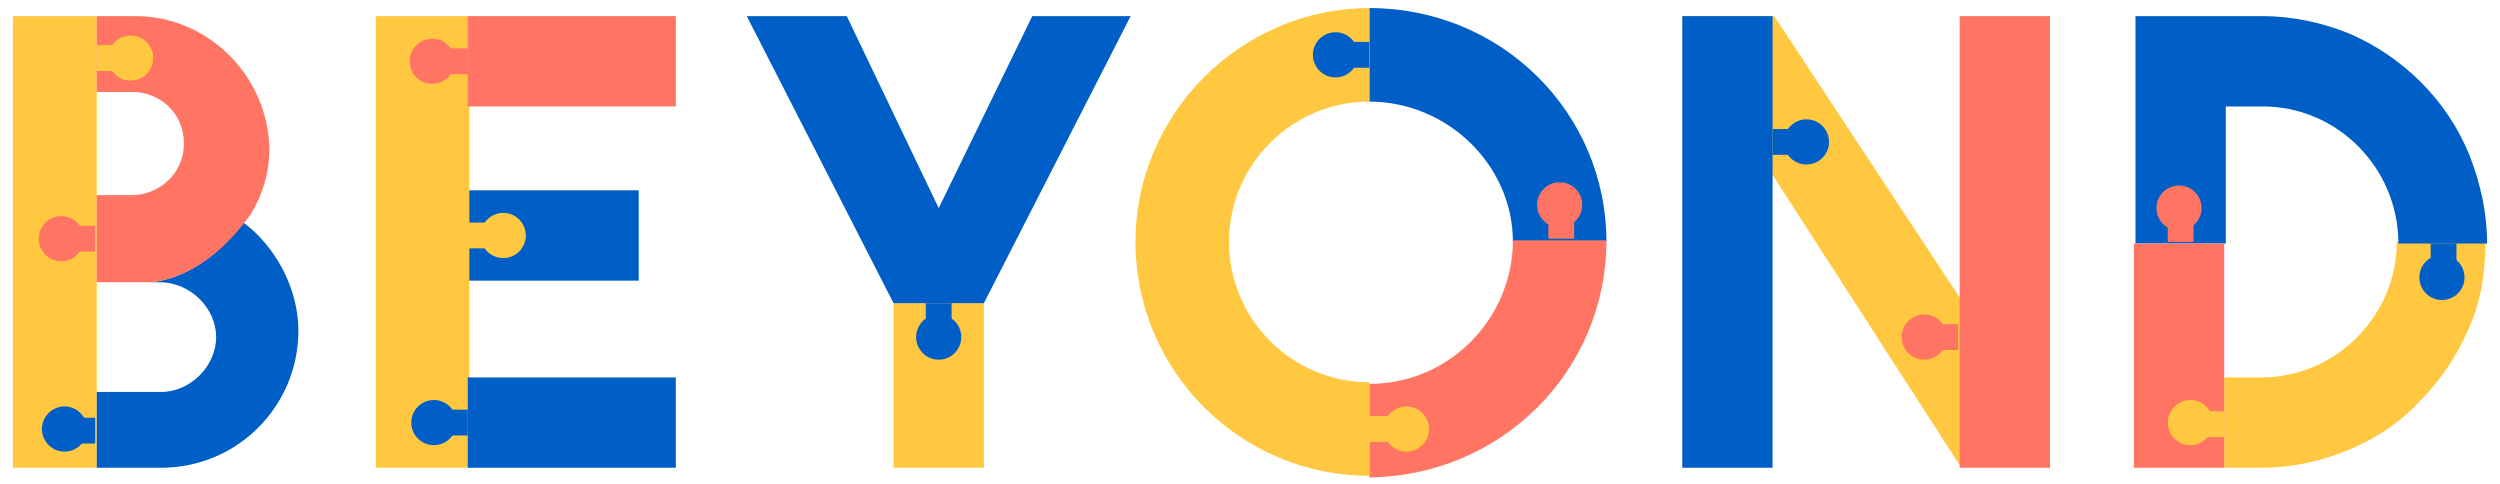 <?xml version="1.0" encoding="utf-8"?>
<!-- Generator: Adobe Illustrator 18.1.1, SVG Export Plug-In . SVG Version: 6.00 Build 0)  -->
<svg version="1.1" id="Layer_1" xmlns="http://www.w3.org/2000/svg" xmlns:xlink="http://www.w3.org/1999/xlink" x="0px" y="0px"
	 viewBox="0 0 155 30" enable-background="new 0 0 155 30" xml:space="preserve">
<path fill="#FFC840" d="M148.6,15c0,4.6-3.8,8.4-8.4,8.4l-2.3,0V29h2.3c1.9,0,3.7-0.4,5.4-1.1c1.7-0.7,3.2-1.7,4.4-3
	c1.3-1.3,2.3-2.8,3-4.4c0.8-1.7,1.1-3.6,1.1-5.5H148.6z"/>
<path fill="#005FC6" d="M154.2,15.1c0-1.9-0.4-3.7-1.1-5.5c-0.7-1.7-1.7-3.2-3-4.5c-1.3-1.3-2.8-2.3-4.4-3C144,1.4,142.1,1,140.3,1
	h-7.9v14.1l5.6,0l0-8.5l2.3,0c4.6,0,8.4,3.8,8.4,8.5H154.2z"/>
<polygon fill="#FF7462" points="132.3,15.1 132.3,29 137.9,29 137.9,15.1 "/>
<path fill="#005FC6" d="M84.9,0.5v5.8c4.8,0,8.9,3.9,8.9,8.7h5.8C99.6,7,93.1,0.5,84.9,0.5z"/>
<path fill="#FF7462" d="M99.6,14.9h-5.8c0,4.8-3.9,8.9-8.9,8.9v5.8C93.1,29.5,99.6,23,99.6,14.9z"/>
<path fill="#FFC840" d="M84.9,23.7c-4.8,0-8.7-3.9-8.7-8.7c0-4.8,3.9-8.7,8.7-8.7V0.5C77,0.5,70.4,7,70.4,15c0,8,6.5,14.5,14.5,14.5
	V23.7z"/>
<path fill="#FFC840" d="M121.6,29l-11.6-18l-5.6-10h5.6l11.6,17.6V29z"/>
<rect x="121.5" y="1" fill="#FF7462" width="5.6" height="28"/>
<rect x="104.3" y="1" fill="#005FC6" width="5.6" height="28"/>
<path fill="#FFC840" d="M61,18.8V29h-5.6V18.8H61z"/>
<polygon fill="#005FC6" points="61,18.8 70.1,1 64,1 58.2,12.9 52.5,1 46.3,1 55.4,18.8 "/>
<path fill="#FFC840" d="M6,1v28H0.8V1H6z"/>
<path fill="#005FC6" d="M15.1,13.8c-2.8,3.7-5.8,3.7-5.9,3.7c0,0,0,0,0,0c0,0,0,0,0,0h0.7c1.9,0,3.5,1.6,3.5,3.4s-1.6,3.4-3.4,3.4H6
	V29h4c4.7,0,8.5-3.8,8.5-8.5C18.5,17.9,17.1,15.3,15.1,13.8z"/>
<path fill="#FF7462" d="M8.4,1H6v4.7h2.2c1.6,0,3.2,1.2,3.2,3.2c0,2-1.7,3.2-3.2,3.2H6v5.4c0,0,3,0,3.2,0c0.1,0,3.4,0,6.4-4.3
	c0.7-1.2,1.1-2.5,1.1-4C16.6,4.7,12.9,1,8.4,1z"/>
<circle fill="#FFC840" cx="8.1" cy="3.6" r="1.4"/>
<circle fill="#FF7462" cx="3.8" cy="14.8" r="1.4"/>
<circle fill="#FF7462" cx="31.2" cy="14.6" r="1.4"/>
<circle fill="#005FC6" cx="4" cy="26.6" r="1.4"/>
<rect x="3.8" y="14" fill="#FF7462" width="2.1" height="1.6"/>
<rect x="3.8" y="25.9" fill="#005FC6" width="2.1" height="1.6"/>
<rect x="6" y="2.8" fill="#FFC840" width="2.1" height="1.6"/>
<rect x="29" y="11.8" fill="#005FC6" width="10.6" height="5.6"/>
<rect x="23.3" y="1" fill="#FFC840" width="5.8" height="28"/>
<circle fill="#FFC840" cx="31.2" cy="14.6" r="1.4"/>
<rect x="29" y="23.4" fill="#005FC6" width="12.9" height="5.6"/>
<rect x="29" y="13.8" fill="#FFC840" width="2.1" height="1.6"/>
<circle fill="#005FC6" cx="26.9" cy="26.2" r="1.4"/>
<rect x="26.9" y="25.4" fill="#005FC6" width="2.1" height="1.6"/>
<rect x="29" y="1" fill="#FF7462" width="12.9" height="5.6"/>
<rect x="26.9" y="3" fill="#FF7462" width="2.1" height="1.6"/>
<rect x="57.4" y="18.8" fill="#005FC6" width="1.6" height="2.1"/>
<circle fill="#005FC6" cx="58.2" cy="20.9" r="1.4"/>
<circle fill="#FF7462" cx="26.8" cy="3.8" r="1.4"/>
<circle fill="#005FC6" cx="82.8" cy="3.4" r="1.4"/>
<circle fill="#FFC840" cx="87.2" cy="26.6" r="1.4"/>
<circle fill="#005FC6" cx="112" cy="8.8" r="1.4"/>
<circle fill="#FF7462" cx="119.3" cy="20.9" r="1.4"/>
<circle fill="#FFC840" cx="135.8" cy="26.2" r="1.4"/>
<circle fill="#FF7462" cx="135.1" cy="12.9" r="1.4"/>
<circle fill="#005FC6" cx="151.4" cy="17.2" r="1.4"/>
<circle fill="#FF7462" cx="96.7" cy="12.7" r="1.4"/>
<rect x="82.8" y="2.6" fill="#005FC6" width="2.1" height="1.6"/>
<rect x="84.9" y="25.8" fill="#FFC840" width="2.1" height="1.6"/>
<rect x="109.9" y="8" fill="#005FC6" width="2.1" height="1.6"/>
<rect x="119.3" y="20.1" fill="#FF7462" width="2.1" height="1.6"/>
<rect x="134.4" y="12.9" fill="#FF7462" width="1.6" height="2.1"/>
<rect x="135.8" y="25.5" fill="#FFC840" width="2.1" height="1.6"/>
<rect x="150.7" y="15.1" fill="#005FC6" width="1.6" height="2.1"/>
<rect x="96" y="12.7" fill="#FF7462" width="1.6" height="2.1"/>
</svg>
